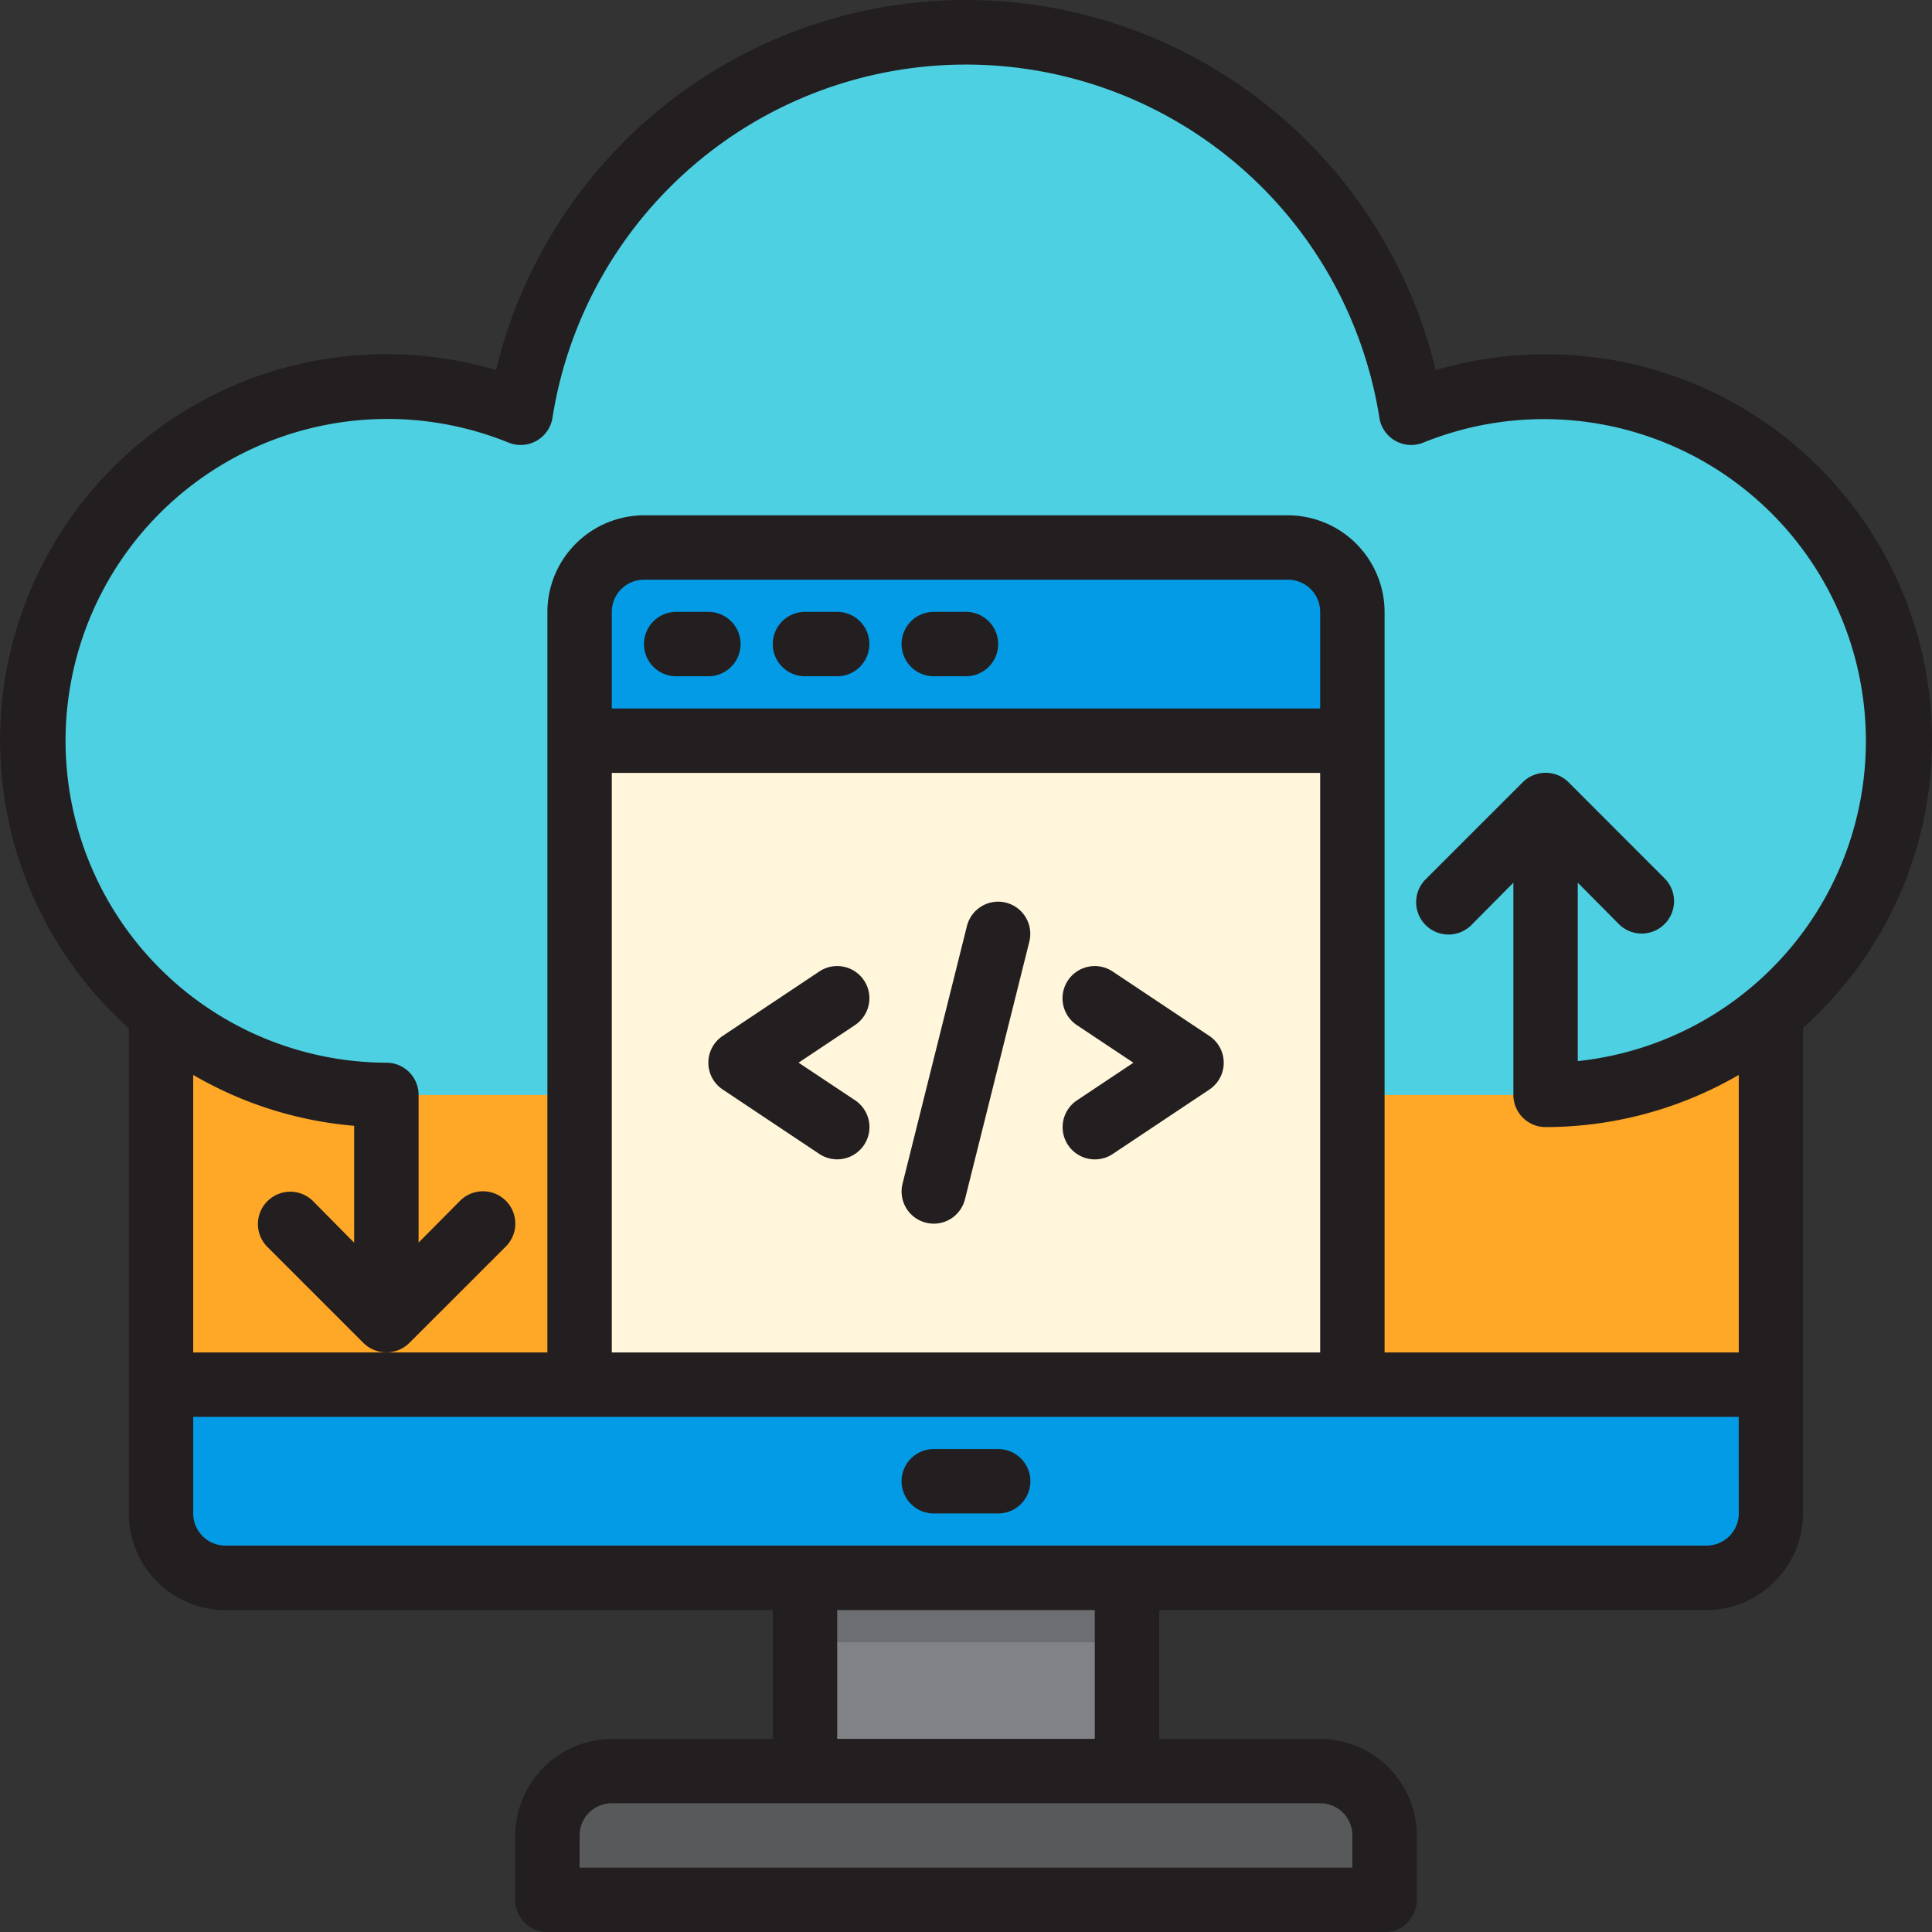 <svg xmlns="http://www.w3.org/2000/svg" width="75.629" height="75.631" viewBox="0 0 75.629 75.631">
  <rect x="0" y="0" width="75.629" height="75.631" fill="#333333" stroke="none"/>
  <g id="coding-cloud-web_design-programing-server" data-name="coding-cloud-web design-programing-server" transform="translate(-2 -1.997)">
    <path id="Trazado_140712" data-name="Trazado 140712" d="M7,22H70.023V50.991H7Z" transform="translate(1.302 5.21)" fill="#ffa726"/>
    <path id="Trazado_140713" data-name="Trazado 140713" d="M27,51H39.6v7.563H27Z" transform="translate(6.512 12.764)" fill="#808285"/>
    <path id="Trazado_140714" data-name="Trazado 140714" d="M21.521,57A2.521,2.521,0,0,0,19,59.521v2.521H51.772V59.521A2.521,2.521,0,0,0,49.251,57Z" transform="translate(4.428 14.326)" fill="#58595b"/>
    <path id="Trazado_140715" data-name="Trazado 140715" d="M27,51H39.6v2.521H27Z" transform="translate(6.512 12.764)" fill="#6d6e71"/>
    <path id="Trazado_140716" data-name="Trazado 140716" d="M76.106,30.732A13.854,13.854,0,0,1,62.241,44.6H16.864a13.865,13.865,0,1,1,5.256-26.7,17.647,17.647,0,0,1,34.865,0,13.713,13.713,0,0,1,5.256-1.034A13.858,13.858,0,0,1,76.106,30.732Z" transform="translate(0.261 0.26)" fill="#4dd0e1"/>
    <path id="Trazado_140719" data-name="Trazado 140719" d="M20,25H50.251V50.209H20Z" transform="translate(4.688 5.991)" fill="#fff6db"/>
    <path id="Trazado_140721" data-name="Trazado 140721" d="M53.637,45H7v5.042a2.529,2.529,0,0,0,2.521,2.521H67.5a2.529,2.529,0,0,0,2.521-2.521V45Z" transform="translate(1.302 11.201)" fill="#039be5"/>
    <path id="Trazado_140722" data-name="Trazado 140722" d="M47.73,19H22.521A2.521,2.521,0,0,0,20,21.521v5.042H50.251V21.521A2.521,2.521,0,0,0,47.73,19Z" transform="translate(4.688 4.429)" fill="#039be5"/>
    <g id="Grupo_82272" data-name="Grupo 82272" transform="translate(2 1.997)">
      <path id="Trazado_140723" data-name="Trazado 140723" d="M24.521,21H23.26a1.26,1.26,0,1,0,0,2.521h1.26a1.26,1.26,0,1,0,0-2.521Z" transform="translate(3.209 2.952)" fill="#231f20"/>
      <path id="Trazado_140724" data-name="Trazado 140724" d="M28.521,21H27.26a1.26,1.26,0,0,0,0,2.521h1.26a1.26,1.26,0,1,0,0-2.521Z" transform="translate(4.251 2.952)" fill="#231f20"/>
      <path id="Trazado_140725" data-name="Trazado 140725" d="M32.521,21H31.26a1.26,1.26,0,0,0,0,2.521h1.26a1.26,1.26,0,1,0,0-2.521Z" transform="translate(5.293 2.952)" fill="#231f20"/>
      <path id="Trazado_140726" data-name="Trazado 140726" d="M40.741,34.733,36.96,32.212a1.261,1.261,0,1,0-1.4,2.1l2.212,1.472-2.208,1.472a1.261,1.261,0,1,0,1.4,2.1l3.781-2.521a1.26,1.26,0,0,0,0-2.1Z" transform="translate(6.595 5.817)" fill="#231f20"/>
      <path id="Trazado_140727" data-name="Trazado 140727" d="M30.091,32.561a1.26,1.26,0,0,0-1.748-.349l-3.781,2.521a1.26,1.26,0,0,0,0,2.1l3.781,2.521a1.261,1.261,0,1,0,1.4-2.1l-2.212-1.472,2.208-1.472a1.26,1.26,0,0,0,.353-1.748Z" transform="translate(3.73 5.817)" fill="#231f20"/>
      <path id="Trazado_140728" data-name="Trazado 140728" d="M34.086,30.038a1.26,1.26,0,0,0-1.528.916L30.038,41.038a1.26,1.26,0,0,0,.916,1.529,1.23,1.23,0,0,0,.306.038,1.26,1.26,0,0,0,1.221-.954L35,31.567a1.26,1.26,0,0,0-.916-1.529Z" transform="translate(5.293 5.296)" fill="#231f20"/>
      <path id="Trazado_140729" data-name="Trazado 140729" d="M62.5,15.866a15.271,15.271,0,0,0-4.3.617,18.917,18.917,0,0,0-36.782,0A15.119,15.119,0,0,0,7.042,42.247v19a3.793,3.793,0,0,0,3.781,3.781H32.251v5.042h-6.3a3.793,3.793,0,0,0-3.781,3.781v2.521a1.26,1.26,0,0,0,1.26,1.26H56.2a1.26,1.26,0,0,0,1.26-1.26V73.847a3.793,3.793,0,0,0-3.781-3.781h-6.3V65.024H68.8a3.793,3.793,0,0,0,3.781-3.781V42.235A15.1,15.1,0,0,0,62.5,15.866ZM53.679,72.587a1.26,1.26,0,0,1,1.26,1.26v1.26H24.688v-1.26a1.26,1.26,0,0,1,1.26-1.26ZM34.772,70.066V65.024H44.856v5.042Zm35.293-8.823A1.26,1.26,0,0,1,68.8,62.5H10.823a1.26,1.26,0,0,1-1.26-1.26V57.461h60.5ZM53.679,32.252V54.94H25.949V32.252Zm-27.73-2.521V25.95a1.26,1.26,0,0,1,1.26-1.26H52.419a1.26,1.26,0,0,1,1.26,1.26v3.781Zm37.814,13.8V36.55l1.626,1.639a1.266,1.266,0,0,0,1.79-1.79L63.4,32.617a1.271,1.271,0,0,0-1.79,0L57.826,36.4a1.266,1.266,0,1,0,1.79,1.79l1.626-1.639v8.306a1.26,1.26,0,0,0,1.26,1.26,15.085,15.085,0,0,0,7.563-2.042V54.94H56.2V25.95a3.793,3.793,0,0,0-3.781-3.781H27.209a3.793,3.793,0,0,0-3.781,3.781V54.94H9.563V44.075a15,15,0,0,0,6.3,1.992v4.576L14.239,49a1.266,1.266,0,0,0-1.79,1.79l3.781,3.781a1.278,1.278,0,0,0,1.79,0L21.8,50.793A1.266,1.266,0,0,0,20.012,49l-1.626,1.639V44.857a1.26,1.26,0,0,0-1.26-1.26A12.6,12.6,0,1,1,21.9,19.32a1.26,1.26,0,0,0,1.727-.971,16.386,16.386,0,0,1,32.369,0,1.26,1.26,0,0,0,1.727.971,12.6,12.6,0,1,1,6.038,24.214Z" transform="translate(-2 -1.997)" fill="#231f20"/>
      <path id="Trazado_140730" data-name="Trazado 140730" d="M33.781,47H31.26a1.26,1.26,0,0,0,0,2.521h2.521a1.26,1.26,0,0,0,0-2.521Z" transform="translate(5.293 9.724)" fill="#231f20"/>
    </g>
  </g>
</svg>
